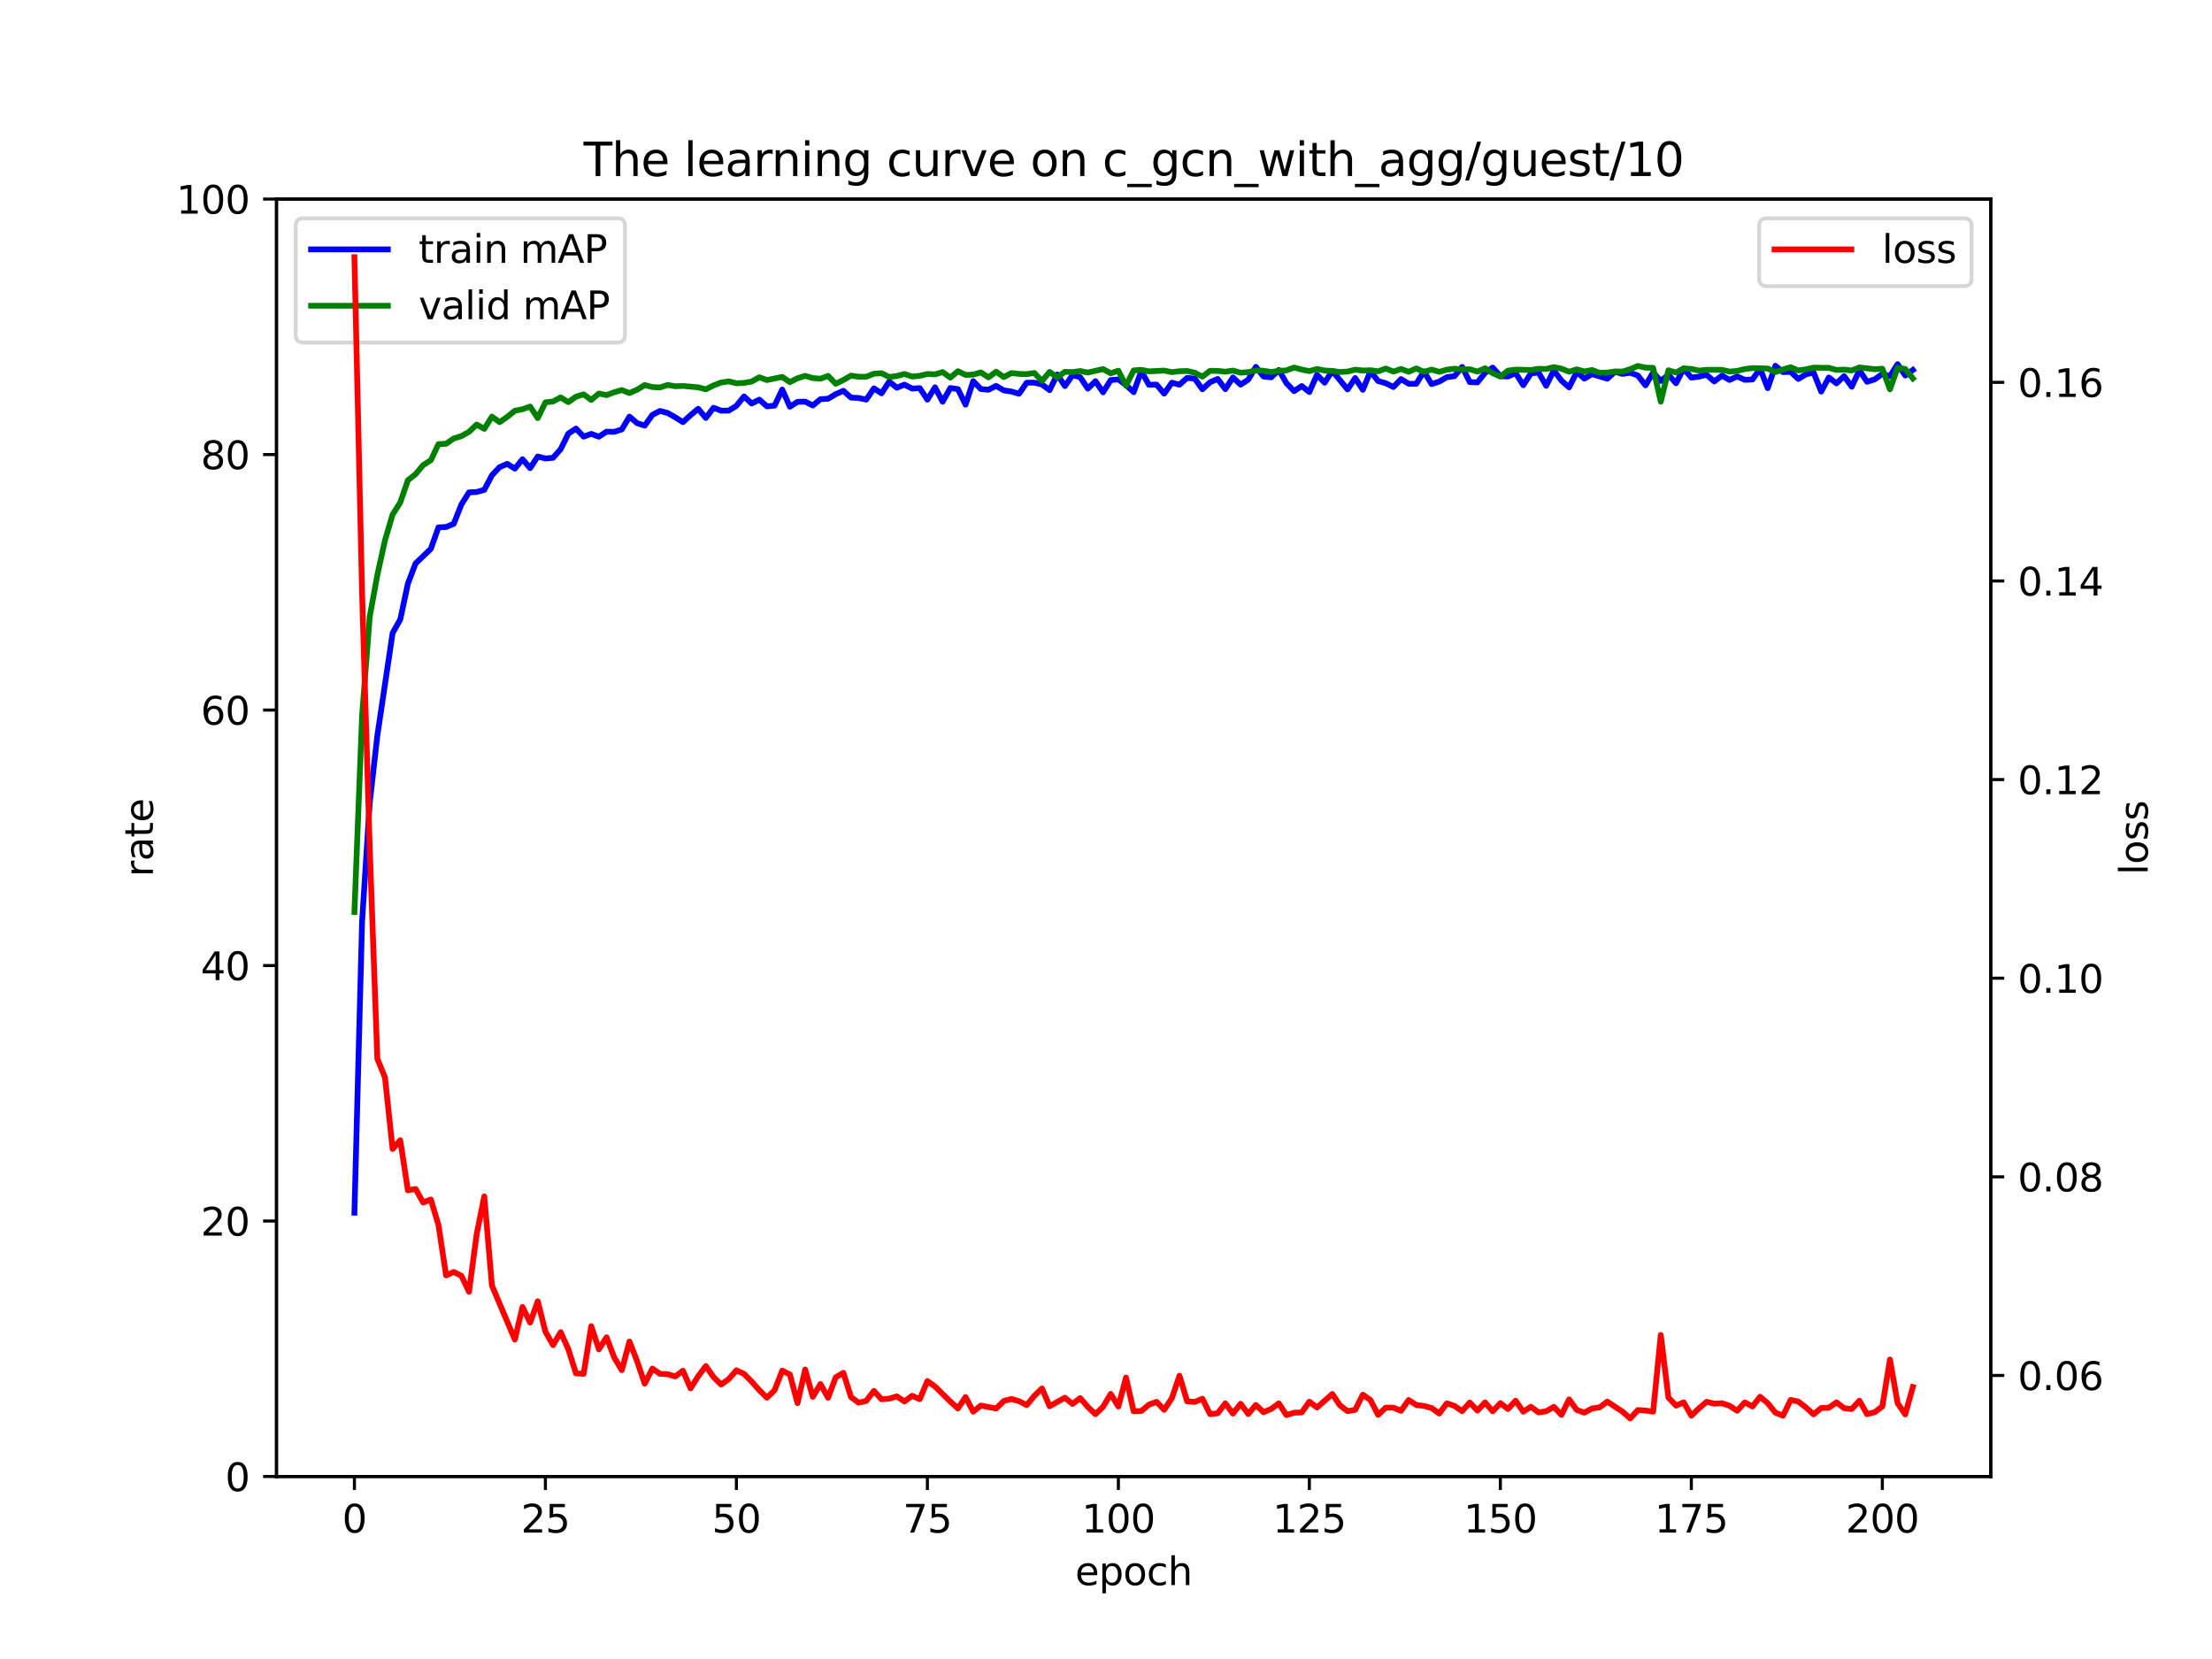 <?xml version="1.0" encoding="utf-8" standalone="no"?>
<!DOCTYPE svg PUBLIC "-//W3C//DTD SVG 1.1//EN"
  "http://www.w3.org/Graphics/SVG/1.1/DTD/svg11.dtd">
<svg xmlns:xlink="http://www.w3.org/1999/xlink" width="576pt" height="432pt" viewBox="0 0 576 432" xmlns="http://www.w3.org/2000/svg" version="1.1">
 <defs>
  <style type="text/css">*{stroke-linejoin: round; stroke-linecap: butt}</style>
 </defs>
 <g id="figure_1">
  <g id="patch_1">
   <path d="M 0 432 
L 576 432 
L 576 0 
L 0 0 
z
" style="fill: #ffffff"/>
  </g>
  <g id="axes_1">
   <g id="patch_2">
    <path d="M 72 384.48 
L 518.4 384.48 
L 518.4 51.84 
L 72 51.84 
z
" style="fill: #ffffff"/>
   </g>
   <g id="matplotlib.axis_1">
    <g id="xtick_1">
     <g id="line2d_1">
      <defs>
       <path id="m0df2aaa861" d="M 0 0 
L 0 3.5 
" style="stroke: #000000; stroke-width: 0.8"/>
      </defs>
      <g>
       <use xlink:href="#m0df2aaa861" x="92.291" y="384.48" style="stroke: #000000; stroke-width: 0.8"/>
      </g>
     </g>
     <g id="text_1">
      <!-- 0 -->
      <g transform="translate(89.11 399.078) scale(0.1 -0.1)">
       <defs>
        <path id="DejaVuSans-30" d="M 2034 4250 
Q 1547 4250 1301 3770 
Q 1056 3291 1056 2328 
Q 1056 1369 1301 889 
Q 1547 409 2034 409 
Q 2525 409 2770 889 
Q 3016 1369 3016 2328 
Q 3016 3291 2770 3770 
Q 2525 4250 2034 4250 
z
M 2034 4750 
Q 2819 4750 3233 4129 
Q 3647 3509 3647 2328 
Q 3647 1150 3233 529 
Q 2819 -91 2034 -91 
Q 1250 -91 836 529 
Q 422 1150 422 2328 
Q 422 3509 836 4129 
Q 1250 4750 2034 4750 
z
" transform="scale(0.016)"/>
       </defs>
       <use xlink:href="#DejaVuSans-30"/>
      </g>
     </g>
    </g>
    <g id="xtick_2">
     <g id="line2d_2">
      <g>
       <use xlink:href="#m0df2aaa861" x="142.024" y="384.48" style="stroke: #000000; stroke-width: 0.8"/>
      </g>
     </g>
     <g id="text_2">
      <!-- 25 -->
      <g transform="translate(135.661 399.078) scale(0.1 -0.1)">
       <defs>
        <path id="DejaVuSans-32" d="M 1228 531 
L 3431 531 
L 3431 0 
L 469 0 
L 469 531 
Q 828 903 1448 1529 
Q 2069 2156 2228 2338 
Q 2531 2678 2651 2914 
Q 2772 3150 2772 3378 
Q 2772 3750 2511 3984 
Q 2250 4219 1831 4219 
Q 1534 4219 1204 4116 
Q 875 4013 500 3803 
L 500 4441 
Q 881 4594 1212 4672 
Q 1544 4750 1819 4750 
Q 2544 4750 2975 4387 
Q 3406 4025 3406 3419 
Q 3406 3131 3298 2873 
Q 3191 2616 2906 2266 
Q 2828 2175 2409 1742 
Q 1991 1309 1228 531 
z
" transform="scale(0.016)"/>
        <path id="DejaVuSans-35" d="M 691 4666 
L 3169 4666 
L 3169 4134 
L 1269 4134 
L 1269 2991 
Q 1406 3038 1543 3061 
Q 1681 3084 1819 3084 
Q 2600 3084 3056 2656 
Q 3513 2228 3513 1497 
Q 3513 744 3044 326 
Q 2575 -91 1722 -91 
Q 1428 -91 1123 -41 
Q 819 9 494 109 
L 494 744 
Q 775 591 1075 516 
Q 1375 441 1709 441 
Q 2250 441 2565 725 
Q 2881 1009 2881 1497 
Q 2881 1984 2565 2268 
Q 2250 2553 1709 2553 
Q 1456 2553 1204 2497 
Q 953 2441 691 2322 
L 691 4666 
z
" transform="scale(0.016)"/>
       </defs>
       <use xlink:href="#DejaVuSans-32"/>
       <use xlink:href="#DejaVuSans-35" x="63.623"/>
      </g>
     </g>
    </g>
    <g id="xtick_3">
     <g id="line2d_3">
      <g>
       <use xlink:href="#m0df2aaa861" x="191.756" y="384.48" style="stroke: #000000; stroke-width: 0.8"/>
      </g>
     </g>
     <g id="text_3">
      <!-- 50 -->
      <g transform="translate(185.394 399.078) scale(0.1 -0.1)">
       <use xlink:href="#DejaVuSans-35"/>
       <use xlink:href="#DejaVuSans-30" x="63.623"/>
      </g>
     </g>
    </g>
    <g id="xtick_4">
     <g id="line2d_4">
      <g>
       <use xlink:href="#m0df2aaa861" x="241.489" y="384.48" style="stroke: #000000; stroke-width: 0.8"/>
      </g>
     </g>
     <g id="text_4">
      <!-- 75 -->
      <g transform="translate(235.126 399.078) scale(0.1 -0.1)">
       <defs>
        <path id="DejaVuSans-37" d="M 525 4666 
L 3525 4666 
L 3525 4397 
L 1831 0 
L 1172 0 
L 2766 4134 
L 525 4134 
L 525 4666 
z
" transform="scale(0.016)"/>
       </defs>
       <use xlink:href="#DejaVuSans-37"/>
       <use xlink:href="#DejaVuSans-35" x="63.623"/>
      </g>
     </g>
    </g>
    <g id="xtick_5">
     <g id="line2d_5">
      <g>
       <use xlink:href="#m0df2aaa861" x="291.221" y="384.48" style="stroke: #000000; stroke-width: 0.8"/>
      </g>
     </g>
     <g id="text_5">
      <!-- 100 -->
      <g transform="translate(281.678 399.078) scale(0.1 -0.1)">
       <defs>
        <path id="DejaVuSans-31" d="M 794 531 
L 1825 531 
L 1825 4091 
L 703 3866 
L 703 4441 
L 1819 4666 
L 2450 4666 
L 2450 531 
L 3481 531 
L 3481 0 
L 794 0 
L 794 531 
z
" transform="scale(0.016)"/>
       </defs>
       <use xlink:href="#DejaVuSans-31"/>
       <use xlink:href="#DejaVuSans-30" x="63.623"/>
       <use xlink:href="#DejaVuSans-30" x="127.246"/>
      </g>
     </g>
    </g>
    <g id="xtick_6">
     <g id="line2d_6">
      <g>
       <use xlink:href="#m0df2aaa861" x="340.954" y="384.48" style="stroke: #000000; stroke-width: 0.8"/>
      </g>
     </g>
     <g id="text_6">
      <!-- 125 -->
      <g transform="translate(331.41 399.078) scale(0.1 -0.1)">
       <use xlink:href="#DejaVuSans-31"/>
       <use xlink:href="#DejaVuSans-32" x="63.623"/>
       <use xlink:href="#DejaVuSans-35" x="127.246"/>
      </g>
     </g>
    </g>
    <g id="xtick_7">
     <g id="line2d_7">
      <g>
       <use xlink:href="#m0df2aaa861" x="390.687" y="384.48" style="stroke: #000000; stroke-width: 0.8"/>
      </g>
     </g>
     <g id="text_7">
      <!-- 150 -->
      <g transform="translate(381.143 399.078) scale(0.1 -0.1)">
       <use xlink:href="#DejaVuSans-31"/>
       <use xlink:href="#DejaVuSans-35" x="63.623"/>
       <use xlink:href="#DejaVuSans-30" x="127.246"/>
      </g>
     </g>
    </g>
    <g id="xtick_8">
     <g id="line2d_8">
      <g>
       <use xlink:href="#m0df2aaa861" x="440.419" y="384.48" style="stroke: #000000; stroke-width: 0.8"/>
      </g>
     </g>
     <g id="text_8">
      <!-- 175 -->
      <g transform="translate(430.876 399.078) scale(0.1 -0.1)">
       <use xlink:href="#DejaVuSans-31"/>
       <use xlink:href="#DejaVuSans-37" x="63.623"/>
       <use xlink:href="#DejaVuSans-35" x="127.246"/>
      </g>
     </g>
    </g>
    <g id="xtick_9">
     <g id="line2d_9">
      <g>
       <use xlink:href="#m0df2aaa861" x="490.152" y="384.48" style="stroke: #000000; stroke-width: 0.8"/>
      </g>
     </g>
     <g id="text_9">
      <!-- 200 -->
      <g transform="translate(480.608 399.078) scale(0.1 -0.1)">
       <use xlink:href="#DejaVuSans-32"/>
       <use xlink:href="#DejaVuSans-30" x="63.623"/>
       <use xlink:href="#DejaVuSans-30" x="127.246"/>
      </g>
     </g>
    </g>
    <g id="text_10">
     <!-- epoch -->
     <g transform="translate(279.972 412.757) scale(0.1 -0.1)">
      <defs>
       <path id="DejaVuSans-65" d="M 3597 1894 
L 3597 1613 
L 953 1613 
Q 991 1019 1311 708 
Q 1631 397 2203 397 
Q 2534 397 2845 478 
Q 3156 559 3463 722 
L 3463 178 
Q 3153 47 2828 -22 
Q 2503 -91 2169 -91 
Q 1331 -91 842 396 
Q 353 884 353 1716 
Q 353 2575 817 3079 
Q 1281 3584 2069 3584 
Q 2775 3584 3186 3129 
Q 3597 2675 3597 1894 
z
M 3022 2063 
Q 3016 2534 2758 2815 
Q 2500 3097 2075 3097 
Q 1594 3097 1305 2825 
Q 1016 2553 972 2059 
L 3022 2063 
z
" transform="scale(0.016)"/>
       <path id="DejaVuSans-70" d="M 1159 525 
L 1159 -1331 
L 581 -1331 
L 581 3500 
L 1159 3500 
L 1159 2969 
Q 1341 3281 1617 3432 
Q 1894 3584 2278 3584 
Q 2916 3584 3314 3078 
Q 3713 2572 3713 1747 
Q 3713 922 3314 415 
Q 2916 -91 2278 -91 
Q 1894 -91 1617 61 
Q 1341 213 1159 525 
z
M 3116 1747 
Q 3116 2381 2855 2742 
Q 2594 3103 2138 3103 
Q 1681 3103 1420 2742 
Q 1159 2381 1159 1747 
Q 1159 1113 1420 752 
Q 1681 391 2138 391 
Q 2594 391 2855 752 
Q 3116 1113 3116 1747 
z
" transform="scale(0.016)"/>
       <path id="DejaVuSans-6f" d="M 1959 3097 
Q 1497 3097 1228 2736 
Q 959 2375 959 1747 
Q 959 1119 1226 758 
Q 1494 397 1959 397 
Q 2419 397 2687 759 
Q 2956 1122 2956 1747 
Q 2956 2369 2687 2733 
Q 2419 3097 1959 3097 
z
M 1959 3584 
Q 2709 3584 3137 3096 
Q 3566 2609 3566 1747 
Q 3566 888 3137 398 
Q 2709 -91 1959 -91 
Q 1206 -91 779 398 
Q 353 888 353 1747 
Q 353 2609 779 3096 
Q 1206 3584 1959 3584 
z
" transform="scale(0.016)"/>
       <path id="DejaVuSans-63" d="M 3122 3366 
L 3122 2828 
Q 2878 2963 2633 3030 
Q 2388 3097 2138 3097 
Q 1578 3097 1268 2742 
Q 959 2388 959 1747 
Q 959 1106 1268 751 
Q 1578 397 2138 397 
Q 2388 397 2633 464 
Q 2878 531 3122 666 
L 3122 134 
Q 2881 22 2623 -34 
Q 2366 -91 2075 -91 
Q 1284 -91 818 406 
Q 353 903 353 1747 
Q 353 2603 823 3093 
Q 1294 3584 2113 3584 
Q 2378 3584 2631 3529 
Q 2884 3475 3122 3366 
z
" transform="scale(0.016)"/>
       <path id="DejaVuSans-68" d="M 3513 2113 
L 3513 0 
L 2938 0 
L 2938 2094 
Q 2938 2591 2744 2837 
Q 2550 3084 2163 3084 
Q 1697 3084 1428 2787 
Q 1159 2491 1159 1978 
L 1159 0 
L 581 0 
L 581 4863 
L 1159 4863 
L 1159 2956 
Q 1366 3272 1645 3428 
Q 1925 3584 2291 3584 
Q 2894 3584 3203 3211 
Q 3513 2838 3513 2113 
z
" transform="scale(0.016)"/>
      </defs>
      <use xlink:href="#DejaVuSans-65"/>
      <use xlink:href="#DejaVuSans-70" x="61.523"/>
      <use xlink:href="#DejaVuSans-6f" x="125"/>
      <use xlink:href="#DejaVuSans-63" x="186.182"/>
      <use xlink:href="#DejaVuSans-68" x="241.162"/>
     </g>
    </g>
   </g>
   <g id="matplotlib.axis_2">
    <g id="ytick_1">
     <g id="line2d_10">
      <defs>
       <path id="m011a281106" d="M 0 0 
L -3.5 0 
" style="stroke: #000000; stroke-width: 0.8"/>
      </defs>
      <g>
       <use xlink:href="#m011a281106" x="72" y="384.48" style="stroke: #000000; stroke-width: 0.8"/>
      </g>
     </g>
     <g id="text_11">
      <!-- 0 -->
      <g transform="translate(58.638 388.279) scale(0.1 -0.1)">
       <use xlink:href="#DejaVuSans-30"/>
      </g>
     </g>
    </g>
    <g id="ytick_2">
     <g id="line2d_11">
      <g>
       <use xlink:href="#m011a281106" x="72" y="317.952" style="stroke: #000000; stroke-width: 0.8"/>
      </g>
     </g>
     <g id="text_12">
      <!-- 20 -->
      <g transform="translate(52.275 321.751) scale(0.1 -0.1)">
       <use xlink:href="#DejaVuSans-32"/>
       <use xlink:href="#DejaVuSans-30" x="63.623"/>
      </g>
     </g>
    </g>
    <g id="ytick_3">
     <g id="line2d_12">
      <g>
       <use xlink:href="#m011a281106" x="72" y="251.424" style="stroke: #000000; stroke-width: 0.8"/>
      </g>
     </g>
     <g id="text_13">
      <!-- 40 -->
      <g transform="translate(52.275 255.223) scale(0.1 -0.1)">
       <defs>
        <path id="DejaVuSans-34" d="M 2419 4116 
L 825 1625 
L 2419 1625 
L 2419 4116 
z
M 2253 4666 
L 3047 4666 
L 3047 1625 
L 3713 1625 
L 3713 1100 
L 3047 1100 
L 3047 0 
L 2419 0 
L 2419 1100 
L 313 1100 
L 313 1709 
L 2253 4666 
z
" transform="scale(0.016)"/>
       </defs>
       <use xlink:href="#DejaVuSans-34"/>
       <use xlink:href="#DejaVuSans-30" x="63.623"/>
      </g>
     </g>
    </g>
    <g id="ytick_4">
     <g id="line2d_13">
      <g>
       <use xlink:href="#m011a281106" x="72" y="184.896" style="stroke: #000000; stroke-width: 0.8"/>
      </g>
     </g>
     <g id="text_14">
      <!-- 60 -->
      <g transform="translate(52.275 188.695) scale(0.1 -0.1)">
       <defs>
        <path id="DejaVuSans-36" d="M 2113 2584 
Q 1688 2584 1439 2293 
Q 1191 2003 1191 1497 
Q 1191 994 1439 701 
Q 1688 409 2113 409 
Q 2538 409 2786 701 
Q 3034 994 3034 1497 
Q 3034 2003 2786 2293 
Q 2538 2584 2113 2584 
z
M 3366 4563 
L 3366 3988 
Q 3128 4100 2886 4159 
Q 2644 4219 2406 4219 
Q 1781 4219 1451 3797 
Q 1122 3375 1075 2522 
Q 1259 2794 1537 2939 
Q 1816 3084 2150 3084 
Q 2853 3084 3261 2657 
Q 3669 2231 3669 1497 
Q 3669 778 3244 343 
Q 2819 -91 2113 -91 
Q 1303 -91 875 529 
Q 447 1150 447 2328 
Q 447 3434 972 4092 
Q 1497 4750 2381 4750 
Q 2619 4750 2861 4703 
Q 3103 4656 3366 4563 
z
" transform="scale(0.016)"/>
       </defs>
       <use xlink:href="#DejaVuSans-36"/>
       <use xlink:href="#DejaVuSans-30" x="63.623"/>
      </g>
     </g>
    </g>
    <g id="ytick_5">
     <g id="line2d_14">
      <g>
       <use xlink:href="#m011a281106" x="72" y="118.368" style="stroke: #000000; stroke-width: 0.8"/>
      </g>
     </g>
     <g id="text_15">
      <!-- 80 -->
      <g transform="translate(52.275 122.167) scale(0.1 -0.1)">
       <defs>
        <path id="DejaVuSans-38" d="M 2034 2216 
Q 1584 2216 1326 1975 
Q 1069 1734 1069 1313 
Q 1069 891 1326 650 
Q 1584 409 2034 409 
Q 2484 409 2743 651 
Q 3003 894 3003 1313 
Q 3003 1734 2745 1975 
Q 2488 2216 2034 2216 
z
M 1403 2484 
Q 997 2584 770 2862 
Q 544 3141 544 3541 
Q 544 4100 942 4425 
Q 1341 4750 2034 4750 
Q 2731 4750 3128 4425 
Q 3525 4100 3525 3541 
Q 3525 3141 3298 2862 
Q 3072 2584 2669 2484 
Q 3125 2378 3379 2068 
Q 3634 1759 3634 1313 
Q 3634 634 3220 271 
Q 2806 -91 2034 -91 
Q 1263 -91 848 271 
Q 434 634 434 1313 
Q 434 1759 690 2068 
Q 947 2378 1403 2484 
z
M 1172 3481 
Q 1172 3119 1398 2916 
Q 1625 2713 2034 2713 
Q 2441 2713 2670 2916 
Q 2900 3119 2900 3481 
Q 2900 3844 2670 4047 
Q 2441 4250 2034 4250 
Q 1625 4250 1398 4047 
Q 1172 3844 1172 3481 
z
" transform="scale(0.016)"/>
       </defs>
       <use xlink:href="#DejaVuSans-38"/>
       <use xlink:href="#DejaVuSans-30" x="63.623"/>
      </g>
     </g>
    </g>
    <g id="ytick_6">
     <g id="line2d_15">
      <g>
       <use xlink:href="#m011a281106" x="72" y="51.84" style="stroke: #000000; stroke-width: 0.8"/>
      </g>
     </g>
     <g id="text_16">
      <!-- 100 -->
      <g transform="translate(45.913 55.639) scale(0.1 -0.1)">
       <use xlink:href="#DejaVuSans-31"/>
       <use xlink:href="#DejaVuSans-30" x="63.623"/>
       <use xlink:href="#DejaVuSans-30" x="127.246"/>
      </g>
     </g>
    </g>
    <g id="text_17">
     <!-- rate -->
     <g transform="translate(39.833 228.316) rotate(-90) scale(0.1 -0.1)">
      <defs>
       <path id="DejaVuSans-72" d="M 2631 2963 
Q 2534 3019 2420 3045 
Q 2306 3072 2169 3072 
Q 1681 3072 1420 2755 
Q 1159 2438 1159 1844 
L 1159 0 
L 581 0 
L 581 3500 
L 1159 3500 
L 1159 2956 
Q 1341 3275 1631 3429 
Q 1922 3584 2338 3584 
Q 2397 3584 2469 3576 
Q 2541 3569 2628 3553 
L 2631 2963 
z
" transform="scale(0.016)"/>
       <path id="DejaVuSans-61" d="M 2194 1759 
Q 1497 1759 1228 1600 
Q 959 1441 959 1056 
Q 959 750 1161 570 
Q 1363 391 1709 391 
Q 2188 391 2477 730 
Q 2766 1069 2766 1631 
L 2766 1759 
L 2194 1759 
z
M 3341 1997 
L 3341 0 
L 2766 0 
L 2766 531 
Q 2569 213 2275 61 
Q 1981 -91 1556 -91 
Q 1019 -91 701 211 
Q 384 513 384 1019 
Q 384 1609 779 1909 
Q 1175 2209 1959 2209 
L 2766 2209 
L 2766 2266 
Q 2766 2663 2505 2880 
Q 2244 3097 1772 3097 
Q 1472 3097 1187 3025 
Q 903 2953 641 2809 
L 641 3341 
Q 956 3463 1253 3523 
Q 1550 3584 1831 3584 
Q 2591 3584 2966 3190 
Q 3341 2797 3341 1997 
z
" transform="scale(0.016)"/>
       <path id="DejaVuSans-74" d="M 1172 4494 
L 1172 3500 
L 2356 3500 
L 2356 3053 
L 1172 3053 
L 1172 1153 
Q 1172 725 1289 603 
Q 1406 481 1766 481 
L 2356 481 
L 2356 0 
L 1766 0 
Q 1100 0 847 248 
Q 594 497 594 1153 
L 594 3053 
L 172 3053 
L 172 3500 
L 594 3500 
L 594 4494 
L 1172 4494 
z
" transform="scale(0.016)"/>
      </defs>
      <use xlink:href="#DejaVuSans-72"/>
      <use xlink:href="#DejaVuSans-61" x="41.113"/>
      <use xlink:href="#DejaVuSans-74" x="102.393"/>
      <use xlink:href="#DejaVuSans-65" x="141.602"/>
     </g>
    </g>
   </g>
   <g id="line2d_16">
    <path d="M 92.291 315.787 
L 94.28 240.105 
L 96.27 209.101 
L 98.259 191.558 
L 102.237 164.824 
L 104.227 161.316 
L 106.216 151.977 
L 108.205 146.731 
L 112.184 142.915 
L 114.173 137.323 
L 116.163 137.226 
L 118.152 136.41 
L 120.141 131.365 
L 122.13 128.209 
L 124.12 128.118 
L 126.109 127.551 
L 128.098 123.762 
L 130.088 121.65 
L 132.077 120.778 
L 134.066 122.034 
L 136.056 119.575 
L 138.045 121.907 
L 140.034 118.867 
L 142.024 119.387 
L 144.013 119.204 
L 146.002 116.961 
L 147.991 112.915 
L 149.981 111.602 
L 151.97 113.697 
L 153.959 112.98 
L 155.949 113.714 
L 157.938 112.405 
L 159.927 112.449 
L 161.917 111.824 
L 163.906 108.485 
L 165.895 110.175 
L 167.884 110.836 
L 169.874 108.028 
L 171.863 107.01 
L 173.852 107.539 
L 175.842 108.658 
L 177.831 109.925 
L 179.82 108.102 
L 181.81 106.445 
L 183.799 108.833 
L 185.788 106.183 
L 187.778 106.936 
L 189.767 106.917 
L 191.756 105.685 
L 193.745 103.222 
L 195.735 105.073 
L 197.724 104.067 
L 199.713 105.818 
L 201.703 105.619 
L 203.692 101.442 
L 205.681 105.912 
L 207.671 104.633 
L 209.66 104.582 
L 211.649 105.583 
L 213.639 103.951 
L 215.628 103.829 
L 217.617 102.636 
L 219.606 101.765 
L 221.596 103.53 
L 223.585 103.63 
L 225.574 104.056 
L 227.564 101.119 
L 229.553 102.43 
L 231.542 99.358 
L 233.532 100.967 
L 235.521 100.151 
L 237.51 101.183 
L 239.499 101.066 
L 241.489 104.066 
L 243.478 100.851 
L 245.467 104.61 
L 247.457 101.045 
L 249.446 101.326 
L 251.435 105.375 
L 253.425 99.256 
L 255.414 101.302 
L 257.403 101.49 
L 259.393 100.481 
L 261.382 101.658 
L 263.371 101.955 
L 265.36 102.539 
L 267.35 99.651 
L 269.339 99.635 
L 271.328 100.122 
L 273.318 101.59 
L 275.307 97.51 
L 277.296 100.533 
L 279.286 97.706 
L 281.275 98.214 
L 283.264 101.192 
L 285.253 99.253 
L 287.243 102.154 
L 289.232 98.963 
L 291.221 98.805 
L 293.211 100.255 
L 295.2 102.12 
L 297.189 96.682 
L 299.179 100.204 
L 301.168 100.15 
L 303.157 102.509 
L 305.147 99.649 
L 307.136 100.169 
L 309.125 98.402 
L 311.114 98.6 
L 313.104 101.37 
L 315.093 99.533 
L 317.082 98.68 
L 319.072 101.325 
L 321.061 98.281 
L 323.05 100.161 
L 325.04 98.864 
L 327.029 95.525 
L 329.018 98.044 
L 331.007 98.257 
L 332.997 96.352 
L 334.986 99.77 
L 336.975 101.851 
L 338.965 100.521 
L 340.954 102.087 
L 342.943 97.583 
L 344.933 99.652 
L 346.922 96.57 
L 350.901 101.402 
L 352.89 98.442 
L 354.879 101.507 
L 356.868 96.69 
L 358.858 99.223 
L 360.847 99.788 
L 362.836 100.78 
L 364.826 98.709 
L 366.815 99.934 
L 368.804 99.939 
L 370.794 96.733 
L 372.783 100.019 
L 374.772 99.369 
L 376.761 98.21 
L 378.751 97.953 
L 380.74 95.54 
L 382.729 99.503 
L 384.719 99.569 
L 386.708 97.098 
L 388.697 95.719 
L 390.687 97.932 
L 392.676 98.044 
L 394.665 97.145 
L 396.655 100.299 
L 398.644 97.245 
L 400.633 96.996 
L 402.622 100.45 
L 404.612 96.448 
L 406.601 99.12 
L 408.59 100.867 
L 410.58 96.865 
L 412.569 98.592 
L 414.558 97.418 
L 418.537 98.617 
L 420.526 96.784 
L 422.516 97.359 
L 424.505 97.055 
L 426.494 97.784 
L 428.483 100.339 
L 430.473 97.006 
L 432.462 99.212 
L 434.451 97.6 
L 436.441 99.804 
L 438.43 95.974 
L 440.419 98.326 
L 442.409 98.083 
L 444.398 97.602 
L 446.387 99.326 
L 448.376 97.804 
L 450.366 98.938 
L 452.355 98.019 
L 454.344 98.907 
L 456.334 98.823 
L 458.323 95.999 
L 460.312 101.072 
L 462.302 95.24 
L 464.291 96.901 
L 466.28 96.817 
L 468.27 98.675 
L 470.259 97.481 
L 472.248 96.987 
L 474.237 101.971 
L 476.227 98.292 
L 478.216 99.833 
L 480.205 97.936 
L 482.195 100.711 
L 484.184 96.395 
L 486.173 99.422 
L 488.163 98.792 
L 490.152 97.375 
L 492.141 97.966 
L 494.13 94.825 
L 496.12 97.789 
L 498.109 96.346 
L 498.109 96.346 
" clip-path="url(#p4aebccb39f)" style="fill: none; stroke: #0000ff; stroke-width: 1.5; stroke-linecap: square"/>
   </g>
   <g id="line2d_17">
    <path d="M 92.291 237.486 
L 94.28 186.467 
L 96.27 160.635 
L 98.259 149.724 
L 100.248 140.709 
L 102.237 133.977 
L 104.227 130.856 
L 106.216 125.056 
L 108.205 123.483 
L 110.195 121.101 
L 112.184 119.846 
L 114.173 115.658 
L 116.163 115.559 
L 118.152 114.179 
L 120.141 113.567 
L 122.13 112.451 
L 124.12 110.554 
L 126.109 111.667 
L 128.098 108.48 
L 130.088 109.934 
L 132.077 108.564 
L 134.066 106.95 
L 136.056 106.565 
L 138.045 105.875 
L 140.034 108.872 
L 142.024 104.773 
L 144.013 104.542 
L 146.002 103.485 
L 147.991 104.713 
L 149.981 103.295 
L 151.97 102.685 
L 153.959 104.14 
L 155.949 102.472 
L 157.938 102.884 
L 159.927 102.149 
L 161.917 101.567 
L 163.906 102.359 
L 165.895 101.474 
L 167.884 100.273 
L 169.874 100.781 
L 171.863 100.892 
L 173.852 100.244 
L 175.842 100.577 
L 177.831 100.495 
L 181.81 100.862 
L 183.799 101.376 
L 185.788 100.364 
L 187.778 99.609 
L 189.767 99.303 
L 191.756 99.808 
L 193.745 99.71 
L 195.735 99.345 
L 197.724 98.246 
L 199.713 98.966 
L 203.692 98.146 
L 205.681 99.509 
L 207.671 98.492 
L 209.66 97.878 
L 211.649 98.452 
L 213.639 98.611 
L 215.628 97.881 
L 217.617 99.932 
L 219.606 98.956 
L 221.596 97.811 
L 223.585 98.104 
L 225.574 98.099 
L 227.564 97.321 
L 229.553 97.181 
L 231.542 98.169 
L 233.532 97.914 
L 235.521 97.384 
L 237.51 98.052 
L 239.499 97.867 
L 241.489 97.383 
L 243.478 97.487 
L 245.467 96.888 
L 247.457 98.335 
L 249.446 96.663 
L 251.435 97.628 
L 253.425 97.548 
L 255.414 96.971 
L 257.403 98.272 
L 259.393 96.788 
L 261.382 98.189 
L 263.371 97.144 
L 265.36 97.368 
L 267.35 97.421 
L 269.339 97.122 
L 271.328 99.209 
L 273.318 96.839 
L 275.307 98.271 
L 277.296 96.819 
L 279.286 96.895 
L 281.275 96.611 
L 283.264 97.014 
L 287.243 96.107 
L 289.232 97.208 
L 291.221 96.525 
L 293.211 100.435 
L 295.2 96.458 
L 297.189 96.306 
L 299.179 96.698 
L 303.157 96.501 
L 305.147 96.907 
L 307.136 96.67 
L 309.125 96.599 
L 311.114 97.055 
L 313.104 98.073 
L 315.093 96.562 
L 317.082 96.583 
L 319.072 96.789 
L 321.061 96.497 
L 323.05 97.049 
L 325.04 96.894 
L 327.029 96.483 
L 329.018 96.539 
L 331.007 96.871 
L 332.997 96.572 
L 334.986 96.457 
L 336.975 95.702 
L 338.965 96.248 
L 340.954 96.631 
L 342.943 96.075 
L 344.933 96.479 
L 346.922 96.591 
L 348.911 96.871 
L 350.901 96.751 
L 352.89 96.26 
L 354.879 96.492 
L 356.868 96.413 
L 358.858 96.692 
L 360.847 95.966 
L 362.836 96.759 
L 364.826 96.084 
L 366.815 96.809 
L 368.804 95.938 
L 370.794 96.835 
L 372.783 96.241 
L 374.772 96.827 
L 376.761 96.268 
L 378.751 96.013 
L 380.74 96.211 
L 382.729 96.158 
L 384.719 96.759 
L 386.708 95.89 
L 388.697 97.182 
L 390.687 98.064 
L 392.676 96.504 
L 394.665 96.253 
L 398.644 96.347 
L 400.633 96.032 
L 402.622 96.085 
L 404.612 95.601 
L 406.601 96.001 
L 408.59 96.794 
L 410.58 96.172 
L 412.569 96.721 
L 414.558 96.352 
L 416.548 97.081 
L 418.537 97.018 
L 420.526 96.727 
L 422.516 96.75 
L 424.505 96.136 
L 426.494 95.297 
L 428.483 95.73 
L 430.473 95.794 
L 432.462 104.59 
L 434.451 96.416 
L 436.441 97.006 
L 438.43 95.918 
L 440.419 96.064 
L 442.409 96.51 
L 444.398 96.296 
L 448.376 96.307 
L 450.366 96.758 
L 452.355 96.589 
L 454.344 96.094 
L 456.334 95.856 
L 460.312 95.96 
L 462.302 96.892 
L 464.291 96.195 
L 466.28 95.629 
L 468.27 96.459 
L 470.259 96.182 
L 472.248 95.74 
L 476.227 95.787 
L 478.216 96.333 
L 480.205 96.248 
L 482.195 96.475 
L 484.184 95.674 
L 488.163 96.15 
L 490.152 96.01 
L 492.141 101.378 
L 494.13 95.753 
L 496.12 96.073 
L 498.109 98.551 
L 498.109 98.551 
" clip-path="url(#p4aebccb39f)" style="fill: none; stroke: #008000; stroke-width: 1.5; stroke-linecap: square"/>
   </g>
   <g id="patch_3">
    <path d="M 72 384.48 
L 72 51.84 
" style="fill: none; stroke: #000000; stroke-width: 0.8; stroke-linejoin: miter; stroke-linecap: square"/>
   </g>
   <g id="patch_4">
    <path d="M 518.4 384.48 
L 518.4 51.84 
" style="fill: none; stroke: #000000; stroke-width: 0.8; stroke-linejoin: miter; stroke-linecap: square"/>
   </g>
   <g id="patch_5">
    <path d="M 72 384.48 
L 518.4 384.48 
" style="fill: none; stroke: #000000; stroke-width: 0.8; stroke-linejoin: miter; stroke-linecap: square"/>
   </g>
   <g id="patch_6">
    <path d="M 72 51.84 
L 518.4 51.84 
" style="fill: none; stroke: #000000; stroke-width: 0.8; stroke-linejoin: miter; stroke-linecap: square"/>
   </g>
   <g id="legend_1">
    <g id="patch_7">
     <path d="M 79 89.196 
L 160.741 89.196 
Q 162.741 89.196 162.741 87.196 
L 162.741 58.84 
Q 162.741 56.84 160.741 56.84 
L 79 56.84 
Q 77 56.84 77 58.84 
L 77 87.196 
Q 77 89.196 79 89.196 
z
" style="fill: #ffffff; opacity: 0.8; stroke: #cccccc; stroke-linejoin: miter"/>
    </g>
    <g id="line2d_18">
     <path d="M 81 64.938 
L 91 64.938 
L 101 64.938 
" style="fill: none; stroke: #0000ff; stroke-width: 1.5; stroke-linecap: square"/>
    </g>
    <g id="text_18">
     <!-- train mAP -->
     <g transform="translate(109 68.438) scale(0.1 -0.1)">
      <defs>
       <path id="DejaVuSans-69" d="M 603 3500 
L 1178 3500 
L 1178 0 
L 603 0 
L 603 3500 
z
M 603 4863 
L 1178 4863 
L 1178 4134 
L 603 4134 
L 603 4863 
z
" transform="scale(0.016)"/>
       <path id="DejaVuSans-6e" d="M 3513 2113 
L 3513 0 
L 2938 0 
L 2938 2094 
Q 2938 2591 2744 2837 
Q 2550 3084 2163 3084 
Q 1697 3084 1428 2787 
Q 1159 2491 1159 1978 
L 1159 0 
L 581 0 
L 581 3500 
L 1159 3500 
L 1159 2956 
Q 1366 3272 1645 3428 
Q 1925 3584 2291 3584 
Q 2894 3584 3203 3211 
Q 3513 2838 3513 2113 
z
" transform="scale(0.016)"/>
       <path id="DejaVuSans-20" transform="scale(0.016)"/>
       <path id="DejaVuSans-6d" d="M 3328 2828 
Q 3544 3216 3844 3400 
Q 4144 3584 4550 3584 
Q 5097 3584 5394 3201 
Q 5691 2819 5691 2113 
L 5691 0 
L 5113 0 
L 5113 2094 
Q 5113 2597 4934 2840 
Q 4756 3084 4391 3084 
Q 3944 3084 3684 2787 
Q 3425 2491 3425 1978 
L 3425 0 
L 2847 0 
L 2847 2094 
Q 2847 2600 2669 2842 
Q 2491 3084 2119 3084 
Q 1678 3084 1418 2786 
Q 1159 2488 1159 1978 
L 1159 0 
L 581 0 
L 581 3500 
L 1159 3500 
L 1159 2956 
Q 1356 3278 1631 3431 
Q 1906 3584 2284 3584 
Q 2666 3584 2933 3390 
Q 3200 3197 3328 2828 
z
" transform="scale(0.016)"/>
       <path id="DejaVuSans-41" d="M 2188 4044 
L 1331 1722 
L 3047 1722 
L 2188 4044 
z
M 1831 4666 
L 2547 4666 
L 4325 0 
L 3669 0 
L 3244 1197 
L 1141 1197 
L 716 0 
L 50 0 
L 1831 4666 
z
" transform="scale(0.016)"/>
       <path id="DejaVuSans-50" d="M 1259 4147 
L 1259 2394 
L 2053 2394 
Q 2494 2394 2734 2622 
Q 2975 2850 2975 3272 
Q 2975 3691 2734 3919 
Q 2494 4147 2053 4147 
L 1259 4147 
z
M 628 4666 
L 2053 4666 
Q 2838 4666 3239 4311 
Q 3641 3956 3641 3272 
Q 3641 2581 3239 2228 
Q 2838 1875 2053 1875 
L 1259 1875 
L 1259 0 
L 628 0 
L 628 4666 
z
" transform="scale(0.016)"/>
      </defs>
      <use xlink:href="#DejaVuSans-74"/>
      <use xlink:href="#DejaVuSans-72" x="39.209"/>
      <use xlink:href="#DejaVuSans-61" x="80.322"/>
      <use xlink:href="#DejaVuSans-69" x="141.602"/>
      <use xlink:href="#DejaVuSans-6e" x="169.385"/>
      <use xlink:href="#DejaVuSans-20" x="232.764"/>
      <use xlink:href="#DejaVuSans-6d" x="264.551"/>
      <use xlink:href="#DejaVuSans-41" x="361.963"/>
      <use xlink:href="#DejaVuSans-50" x="430.371"/>
     </g>
    </g>
    <g id="line2d_19">
     <path d="M 81 79.617 
L 91 79.617 
L 101 79.617 
" style="fill: none; stroke: #008000; stroke-width: 1.5; stroke-linecap: square"/>
    </g>
    <g id="text_19">
     <!-- valid mAP -->
     <g transform="translate(109 83.117) scale(0.1 -0.1)">
      <defs>
       <path id="DejaVuSans-76" d="M 191 3500 
L 800 3500 
L 1894 563 
L 2988 3500 
L 3597 3500 
L 2284 0 
L 1503 0 
L 191 3500 
z
" transform="scale(0.016)"/>
       <path id="DejaVuSans-6c" d="M 603 4863 
L 1178 4863 
L 1178 0 
L 603 0 
L 603 4863 
z
" transform="scale(0.016)"/>
       <path id="DejaVuSans-64" d="M 2906 2969 
L 2906 4863 
L 3481 4863 
L 3481 0 
L 2906 0 
L 2906 525 
Q 2725 213 2448 61 
Q 2172 -91 1784 -91 
Q 1150 -91 751 415 
Q 353 922 353 1747 
Q 353 2572 751 3078 
Q 1150 3584 1784 3584 
Q 2172 3584 2448 3432 
Q 2725 3281 2906 2969 
z
M 947 1747 
Q 947 1113 1208 752 
Q 1469 391 1925 391 
Q 2381 391 2643 752 
Q 2906 1113 2906 1747 
Q 2906 2381 2643 2742 
Q 2381 3103 1925 3103 
Q 1469 3103 1208 2742 
Q 947 2381 947 1747 
z
" transform="scale(0.016)"/>
      </defs>
      <use xlink:href="#DejaVuSans-76"/>
      <use xlink:href="#DejaVuSans-61" x="59.18"/>
      <use xlink:href="#DejaVuSans-6c" x="120.459"/>
      <use xlink:href="#DejaVuSans-69" x="148.242"/>
      <use xlink:href="#DejaVuSans-64" x="176.025"/>
      <use xlink:href="#DejaVuSans-20" x="239.502"/>
      <use xlink:href="#DejaVuSans-6d" x="271.289"/>
      <use xlink:href="#DejaVuSans-41" x="368.701"/>
      <use xlink:href="#DejaVuSans-50" x="437.109"/>
     </g>
    </g>
   </g>
  </g>
  <g id="axes_2">
   <g id="matplotlib.axis_3">
    <g id="ytick_7">
     <g id="line2d_20">
      <defs>
       <path id="m9285314fd5" d="M 0 0 
L 3.5 0 
" style="stroke: #000000; stroke-width: 0.8"/>
      </defs>
      <g>
       <use xlink:href="#m9285314fd5" x="518.4" y="358.16" style="stroke: #000000; stroke-width: 0.8"/>
      </g>
     </g>
     <g id="text_20">
      <!-- 0.06 -->
      <g transform="translate(525.4 361.96) scale(0.1 -0.1)">
       <defs>
        <path id="DejaVuSans-2e" d="M 684 794 
L 1344 794 
L 1344 0 
L 684 0 
L 684 794 
z
" transform="scale(0.016)"/>
       </defs>
       <use xlink:href="#DejaVuSans-30"/>
       <use xlink:href="#DejaVuSans-2e" x="63.623"/>
       <use xlink:href="#DejaVuSans-30" x="95.41"/>
       <use xlink:href="#DejaVuSans-36" x="159.033"/>
      </g>
     </g>
    </g>
    <g id="ytick_8">
     <g id="line2d_21">
      <g>
       <use xlink:href="#m9285314fd5" x="518.4" y="306.441" style="stroke: #000000; stroke-width: 0.8"/>
      </g>
     </g>
     <g id="text_21">
      <!-- 0.08 -->
      <g transform="translate(525.4 310.241) scale(0.1 -0.1)">
       <use xlink:href="#DejaVuSans-30"/>
       <use xlink:href="#DejaVuSans-2e" x="63.623"/>
       <use xlink:href="#DejaVuSans-30" x="95.41"/>
       <use xlink:href="#DejaVuSans-38" x="159.033"/>
      </g>
     </g>
    </g>
    <g id="ytick_9">
     <g id="line2d_22">
      <g>
       <use xlink:href="#m9285314fd5" x="518.4" y="254.722" style="stroke: #000000; stroke-width: 0.8"/>
      </g>
     </g>
     <g id="text_22">
      <!-- 0.10 -->
      <g transform="translate(525.4 258.522) scale(0.1 -0.1)">
       <use xlink:href="#DejaVuSans-30"/>
       <use xlink:href="#DejaVuSans-2e" x="63.623"/>
       <use xlink:href="#DejaVuSans-31" x="95.41"/>
       <use xlink:href="#DejaVuSans-30" x="159.033"/>
      </g>
     </g>
    </g>
    <g id="ytick_10">
     <g id="line2d_23">
      <g>
       <use xlink:href="#m9285314fd5" x="518.4" y="203.003" style="stroke: #000000; stroke-width: 0.8"/>
      </g>
     </g>
     <g id="text_23">
      <!-- 0.12 -->
      <g transform="translate(525.4 206.803) scale(0.1 -0.1)">
       <use xlink:href="#DejaVuSans-30"/>
       <use xlink:href="#DejaVuSans-2e" x="63.623"/>
       <use xlink:href="#DejaVuSans-31" x="95.41"/>
       <use xlink:href="#DejaVuSans-32" x="159.033"/>
      </g>
     </g>
    </g>
    <g id="ytick_11">
     <g id="line2d_24">
      <g>
       <use xlink:href="#m9285314fd5" x="518.4" y="151.284" style="stroke: #000000; stroke-width: 0.8"/>
      </g>
     </g>
     <g id="text_24">
      <!-- 0.14 -->
      <g transform="translate(525.4 155.084) scale(0.1 -0.1)">
       <use xlink:href="#DejaVuSans-30"/>
       <use xlink:href="#DejaVuSans-2e" x="63.623"/>
       <use xlink:href="#DejaVuSans-31" x="95.41"/>
       <use xlink:href="#DejaVuSans-34" x="159.033"/>
      </g>
     </g>
    </g>
    <g id="ytick_12">
     <g id="line2d_25">
      <g>
       <use xlink:href="#m9285314fd5" x="518.4" y="99.565" style="stroke: #000000; stroke-width: 0.8"/>
      </g>
     </g>
     <g id="text_25">
      <!-- 0.16 -->
      <g transform="translate(525.4 103.365) scale(0.1 -0.1)">
       <use xlink:href="#DejaVuSans-30"/>
       <use xlink:href="#DejaVuSans-2e" x="63.623"/>
       <use xlink:href="#DejaVuSans-31" x="95.41"/>
       <use xlink:href="#DejaVuSans-36" x="159.033"/>
      </g>
     </g>
    </g>
    <g id="text_26">
     <!-- loss -->
     <g transform="translate(559.264 227.818) rotate(-90) scale(0.1 -0.1)">
      <defs>
       <path id="DejaVuSans-73" d="M 2834 3397 
L 2834 2853 
Q 2591 2978 2328 3040 
Q 2066 3103 1784 3103 
Q 1356 3103 1142 2972 
Q 928 2841 928 2578 
Q 928 2378 1081 2264 
Q 1234 2150 1697 2047 
L 1894 2003 
Q 2506 1872 2764 1633 
Q 3022 1394 3022 966 
Q 3022 478 2636 193 
Q 2250 -91 1575 -91 
Q 1294 -91 989 -36 
Q 684 19 347 128 
L 347 722 
Q 666 556 975 473 
Q 1284 391 1588 391 
Q 1994 391 2212 530 
Q 2431 669 2431 922 
Q 2431 1156 2273 1281 
Q 2116 1406 1581 1522 
L 1381 1569 
Q 847 1681 609 1914 
Q 372 2147 372 2553 
Q 372 3047 722 3315 
Q 1072 3584 1716 3584 
Q 2034 3584 2315 3537 
Q 2597 3491 2834 3397 
z
" transform="scale(0.016)"/>
      </defs>
      <use xlink:href="#DejaVuSans-6c"/>
      <use xlink:href="#DejaVuSans-6f" x="27.783"/>
      <use xlink:href="#DejaVuSans-73" x="88.965"/>
      <use xlink:href="#DejaVuSans-73" x="141.064"/>
     </g>
    </g>
   </g>
   <g id="line2d_26">
    <path d="M 92.291 66.96 
L 94.28 154.306 
L 96.27 220.52 
L 98.259 275.693 
L 100.248 280.578 
L 102.237 299.197 
L 104.227 296.912 
L 106.216 309.965 
L 108.205 309.591 
L 110.195 313.142 
L 112.184 312.34 
L 114.173 318.973 
L 116.163 332.112 
L 118.152 331.217 
L 120.141 332.199 
L 122.13 336.362 
L 124.12 321.398 
L 126.109 311.52 
L 128.098 334.757 
L 134.066 348.822 
L 136.056 340.327 
L 138.045 344.402 
L 140.034 338.849 
L 142.024 346.755 
L 144.013 350.267 
L 146.002 346.896 
L 147.991 351.319 
L 149.981 357.615 
L 151.97 357.745 
L 153.959 345.332 
L 155.949 351.367 
L 157.938 348.231 
L 159.927 353.465 
L 161.917 356.79 
L 163.906 349.332 
L 165.895 354.427 
L 167.884 360.301 
L 169.874 356.373 
L 171.863 357.745 
L 173.852 357.838 
L 175.842 358.422 
L 177.831 356.928 
L 179.82 361.534 
L 181.81 358.372 
L 183.799 355.712 
L 185.788 358.565 
L 187.778 360.533 
L 189.767 359.11 
L 191.756 356.821 
L 193.745 357.755 
L 195.735 359.764 
L 197.724 362 
L 199.713 363.967 
L 201.703 362.004 
L 203.692 356.904 
L 205.681 357.918 
L 207.671 365.364 
L 209.66 356.62 
L 211.649 363.755 
L 213.639 360.389 
L 215.628 363.975 
L 217.617 358.658 
L 219.606 357.476 
L 221.596 363.789 
L 223.585 365.265 
L 225.574 364.785 
L 227.564 362.189 
L 229.553 364.368 
L 231.542 364.207 
L 233.532 363.606 
L 235.521 364.939 
L 237.51 363.455 
L 239.499 364.355 
L 241.489 359.621 
L 243.478 361.036 
L 247.457 364.951 
L 249.446 366.754 
L 251.435 363.79 
L 253.425 367.601 
L 255.414 366.006 
L 259.393 366.763 
L 261.382 364.823 
L 263.371 364.28 
L 265.36 364.869 
L 267.35 365.894 
L 269.339 363.472 
L 271.328 361.544 
L 273.318 366.187 
L 277.296 363.957 
L 279.286 365.594 
L 281.275 364.044 
L 283.264 366.349 
L 285.253 368.264 
L 287.243 366.316 
L 289.232 362.968 
L 291.221 366.256 
L 293.211 358.706 
L 295.2 367.498 
L 297.189 367.428 
L 299.179 365.767 
L 301.168 365.036 
L 303.157 367.103 
L 305.147 364.086 
L 307.136 358.228 
L 309.125 364.891 
L 311.114 365.073 
L 313.104 364.222 
L 315.093 368.229 
L 317.082 368.018 
L 319.072 365.428 
L 321.061 368.097 
L 323.05 365.541 
L 325.04 368.193 
L 327.029 365.846 
L 329.018 367.727 
L 331.007 366.897 
L 332.997 365.43 
L 334.986 368.484 
L 336.975 367.871 
L 338.965 367.8 
L 340.954 364.991 
L 342.943 366.509 
L 346.922 362.992 
L 348.911 365.939 
L 350.901 367.465 
L 352.89 367.12 
L 354.879 363.167 
L 356.868 364.573 
L 358.858 368.433 
L 360.847 366.555 
L 362.836 366.551 
L 364.826 367.38 
L 366.815 364.55 
L 368.804 365.863 
L 370.794 366.099 
L 372.783 366.635 
L 374.772 368.078 
L 376.761 365.426 
L 378.751 366.096 
L 380.74 367.462 
L 382.729 365.22 
L 384.719 367.315 
L 386.708 365.186 
L 388.697 367.502 
L 390.687 365.387 
L 392.676 366.899 
L 394.665 364.74 
L 396.655 367.601 
L 398.644 366.318 
L 400.633 367.779 
L 402.622 367.504 
L 404.612 366.324 
L 406.601 368.436 
L 408.59 364.396 
L 410.58 367.135 
L 412.569 367.851 
L 414.558 366.75 
L 416.548 366.477 
L 418.537 364.98 
L 422.516 367.595 
L 424.505 369.36 
L 426.494 367.173 
L 428.483 367.297 
L 430.473 367.594 
L 432.462 347.626 
L 434.451 363.904 
L 436.441 366.022 
L 438.43 365.162 
L 440.419 368.643 
L 442.409 366.716 
L 444.398 365.034 
L 446.387 365.5 
L 448.376 365.401 
L 450.366 366.054 
L 452.355 367.357 
L 454.344 365.184 
L 456.334 366.247 
L 458.323 363.706 
L 460.312 365.394 
L 462.302 367.844 
L 464.291 368.65 
L 466.28 364.54 
L 468.27 364.963 
L 470.259 366.481 
L 472.248 368.302 
L 474.237 366.645 
L 476.227 366.573 
L 478.216 365.167 
L 480.205 366.683 
L 482.195 366.914 
L 484.184 364.731 
L 486.173 368.235 
L 488.163 367.727 
L 490.152 366.241 
L 492.141 354.004 
L 494.13 365.36 
L 496.12 368.308 
L 498.109 361.17 
L 498.109 361.17 
" clip-path="url(#p4aebccb39f)" style="fill: none; stroke: #ff0000; stroke-width: 1.5; stroke-linecap: square"/>
   </g>
   <g id="patch_8">
    <path d="M 72 384.48 
L 72 51.84 
" style="fill: none; stroke: #000000; stroke-width: 0.8; stroke-linejoin: miter; stroke-linecap: square"/>
   </g>
   <g id="patch_9">
    <path d="M 518.4 384.48 
L 518.4 51.84 
" style="fill: none; stroke: #000000; stroke-width: 0.8; stroke-linejoin: miter; stroke-linecap: square"/>
   </g>
   <g id="patch_10">
    <path d="M 72 384.48 
L 518.4 384.48 
" style="fill: none; stroke: #000000; stroke-width: 0.8; stroke-linejoin: miter; stroke-linecap: square"/>
   </g>
   <g id="patch_11">
    <path d="M 72 51.84 
L 518.4 51.84 
" style="fill: none; stroke: #000000; stroke-width: 0.8; stroke-linejoin: miter; stroke-linecap: square"/>
   </g>
   <g id="text_27">
    <!-- The learning curve on c_gcn_with_agg/guest/10 -->
    <g transform="translate(151.958 45.84) scale(0.12 -0.12)">
     <defs>
      <path id="DejaVuSans-54" d="M -19 4666 
L 3928 4666 
L 3928 4134 
L 2272 4134 
L 2272 0 
L 1638 0 
L 1638 4134 
L -19 4134 
L -19 4666 
z
" transform="scale(0.016)"/>
      <path id="DejaVuSans-67" d="M 2906 1791 
Q 2906 2416 2648 2759 
Q 2391 3103 1925 3103 
Q 1463 3103 1205 2759 
Q 947 2416 947 1791 
Q 947 1169 1205 825 
Q 1463 481 1925 481 
Q 2391 481 2648 825 
Q 2906 1169 2906 1791 
z
M 3481 434 
Q 3481 -459 3084 -895 
Q 2688 -1331 1869 -1331 
Q 1566 -1331 1297 -1286 
Q 1028 -1241 775 -1147 
L 775 -588 
Q 1028 -725 1275 -790 
Q 1522 -856 1778 -856 
Q 2344 -856 2625 -561 
Q 2906 -266 2906 331 
L 2906 616 
Q 2728 306 2450 153 
Q 2172 0 1784 0 
Q 1141 0 747 490 
Q 353 981 353 1791 
Q 353 2603 747 3093 
Q 1141 3584 1784 3584 
Q 2172 3584 2450 3431 
Q 2728 3278 2906 2969 
L 2906 3500 
L 3481 3500 
L 3481 434 
z
" transform="scale(0.016)"/>
      <path id="DejaVuSans-75" d="M 544 1381 
L 544 3500 
L 1119 3500 
L 1119 1403 
Q 1119 906 1312 657 
Q 1506 409 1894 409 
Q 2359 409 2629 706 
Q 2900 1003 2900 1516 
L 2900 3500 
L 3475 3500 
L 3475 0 
L 2900 0 
L 2900 538 
Q 2691 219 2414 64 
Q 2138 -91 1772 -91 
Q 1169 -91 856 284 
Q 544 659 544 1381 
z
M 1991 3584 
L 1991 3584 
z
" transform="scale(0.016)"/>
      <path id="DejaVuSans-5f" d="M 3263 -1063 
L 3263 -1509 
L -63 -1509 
L -63 -1063 
L 3263 -1063 
z
" transform="scale(0.016)"/>
      <path id="DejaVuSans-77" d="M 269 3500 
L 844 3500 
L 1563 769 
L 2278 3500 
L 2956 3500 
L 3675 769 
L 4391 3500 
L 4966 3500 
L 4050 0 
L 3372 0 
L 2619 2869 
L 1863 0 
L 1184 0 
L 269 3500 
z
" transform="scale(0.016)"/>
      <path id="DejaVuSans-2f" d="M 1625 4666 
L 2156 4666 
L 531 -594 
L 0 -594 
L 1625 4666 
z
" transform="scale(0.016)"/>
     </defs>
     <use xlink:href="#DejaVuSans-54"/>
     <use xlink:href="#DejaVuSans-68" x="61.084"/>
     <use xlink:href="#DejaVuSans-65" x="124.463"/>
     <use xlink:href="#DejaVuSans-20" x="185.986"/>
     <use xlink:href="#DejaVuSans-6c" x="217.773"/>
     <use xlink:href="#DejaVuSans-65" x="245.557"/>
     <use xlink:href="#DejaVuSans-61" x="307.08"/>
     <use xlink:href="#DejaVuSans-72" x="368.359"/>
     <use xlink:href="#DejaVuSans-6e" x="407.723"/>
     <use xlink:href="#DejaVuSans-69" x="471.102"/>
     <use xlink:href="#DejaVuSans-6e" x="498.885"/>
     <use xlink:href="#DejaVuSans-67" x="562.264"/>
     <use xlink:href="#DejaVuSans-20" x="625.74"/>
     <use xlink:href="#DejaVuSans-63" x="657.527"/>
     <use xlink:href="#DejaVuSans-75" x="712.508"/>
     <use xlink:href="#DejaVuSans-72" x="775.887"/>
     <use xlink:href="#DejaVuSans-76" x="817"/>
     <use xlink:href="#DejaVuSans-65" x="876.18"/>
     <use xlink:href="#DejaVuSans-20" x="937.703"/>
     <use xlink:href="#DejaVuSans-6f" x="969.49"/>
     <use xlink:href="#DejaVuSans-6e" x="1030.672"/>
     <use xlink:href="#DejaVuSans-20" x="1094.051"/>
     <use xlink:href="#DejaVuSans-63" x="1125.838"/>
     <use xlink:href="#DejaVuSans-5f" x="1180.818"/>
     <use xlink:href="#DejaVuSans-67" x="1230.818"/>
     <use xlink:href="#DejaVuSans-63" x="1294.295"/>
     <use xlink:href="#DejaVuSans-6e" x="1349.275"/>
     <use xlink:href="#DejaVuSans-5f" x="1412.654"/>
     <use xlink:href="#DejaVuSans-77" x="1462.654"/>
     <use xlink:href="#DejaVuSans-69" x="1544.441"/>
     <use xlink:href="#DejaVuSans-74" x="1572.225"/>
     <use xlink:href="#DejaVuSans-68" x="1611.434"/>
     <use xlink:href="#DejaVuSans-5f" x="1674.812"/>
     <use xlink:href="#DejaVuSans-61" x="1724.812"/>
     <use xlink:href="#DejaVuSans-67" x="1786.092"/>
     <use xlink:href="#DejaVuSans-67" x="1849.568"/>
     <use xlink:href="#DejaVuSans-2f" x="1913.045"/>
     <use xlink:href="#DejaVuSans-67" x="1946.736"/>
     <use xlink:href="#DejaVuSans-75" x="2010.213"/>
     <use xlink:href="#DejaVuSans-65" x="2073.592"/>
     <use xlink:href="#DejaVuSans-73" x="2135.115"/>
     <use xlink:href="#DejaVuSans-74" x="2187.215"/>
     <use xlink:href="#DejaVuSans-2f" x="2226.424"/>
     <use xlink:href="#DejaVuSans-31" x="2260.115"/>
     <use xlink:href="#DejaVuSans-30" x="2323.738"/>
    </g>
   </g>
   <g id="legend_2">
    <g id="patch_12">
     <path d="M 460.084 74.518 
L 511.4 74.518 
Q 513.4 74.518 513.4 72.518 
L 513.4 58.84 
Q 513.4 56.84 511.4 56.84 
L 460.084 56.84 
Q 458.084 56.84 458.084 58.84 
L 458.084 72.518 
Q 458.084 74.518 460.084 74.518 
z
" style="fill: #ffffff; opacity: 0.8; stroke: #cccccc; stroke-linejoin: miter"/>
    </g>
    <g id="line2d_27">
     <path d="M 462.084 64.938 
L 472.084 64.938 
L 482.084 64.938 
" style="fill: none; stroke: #ff0000; stroke-width: 1.5; stroke-linecap: square"/>
    </g>
    <g id="text_28">
     <!-- loss -->
     <g transform="translate(490.084 68.438) scale(0.1 -0.1)">
      <use xlink:href="#DejaVuSans-6c"/>
      <use xlink:href="#DejaVuSans-6f" x="27.783"/>
      <use xlink:href="#DejaVuSans-73" x="88.965"/>
      <use xlink:href="#DejaVuSans-73" x="141.064"/>
     </g>
    </g>
   </g>
  </g>
 </g>
 <defs>
  <clipPath id="p4aebccb39f">
   <rect x="72" y="51.84" width="446.4" height="332.64"/>
  </clipPath>
 </defs>
</svg>
